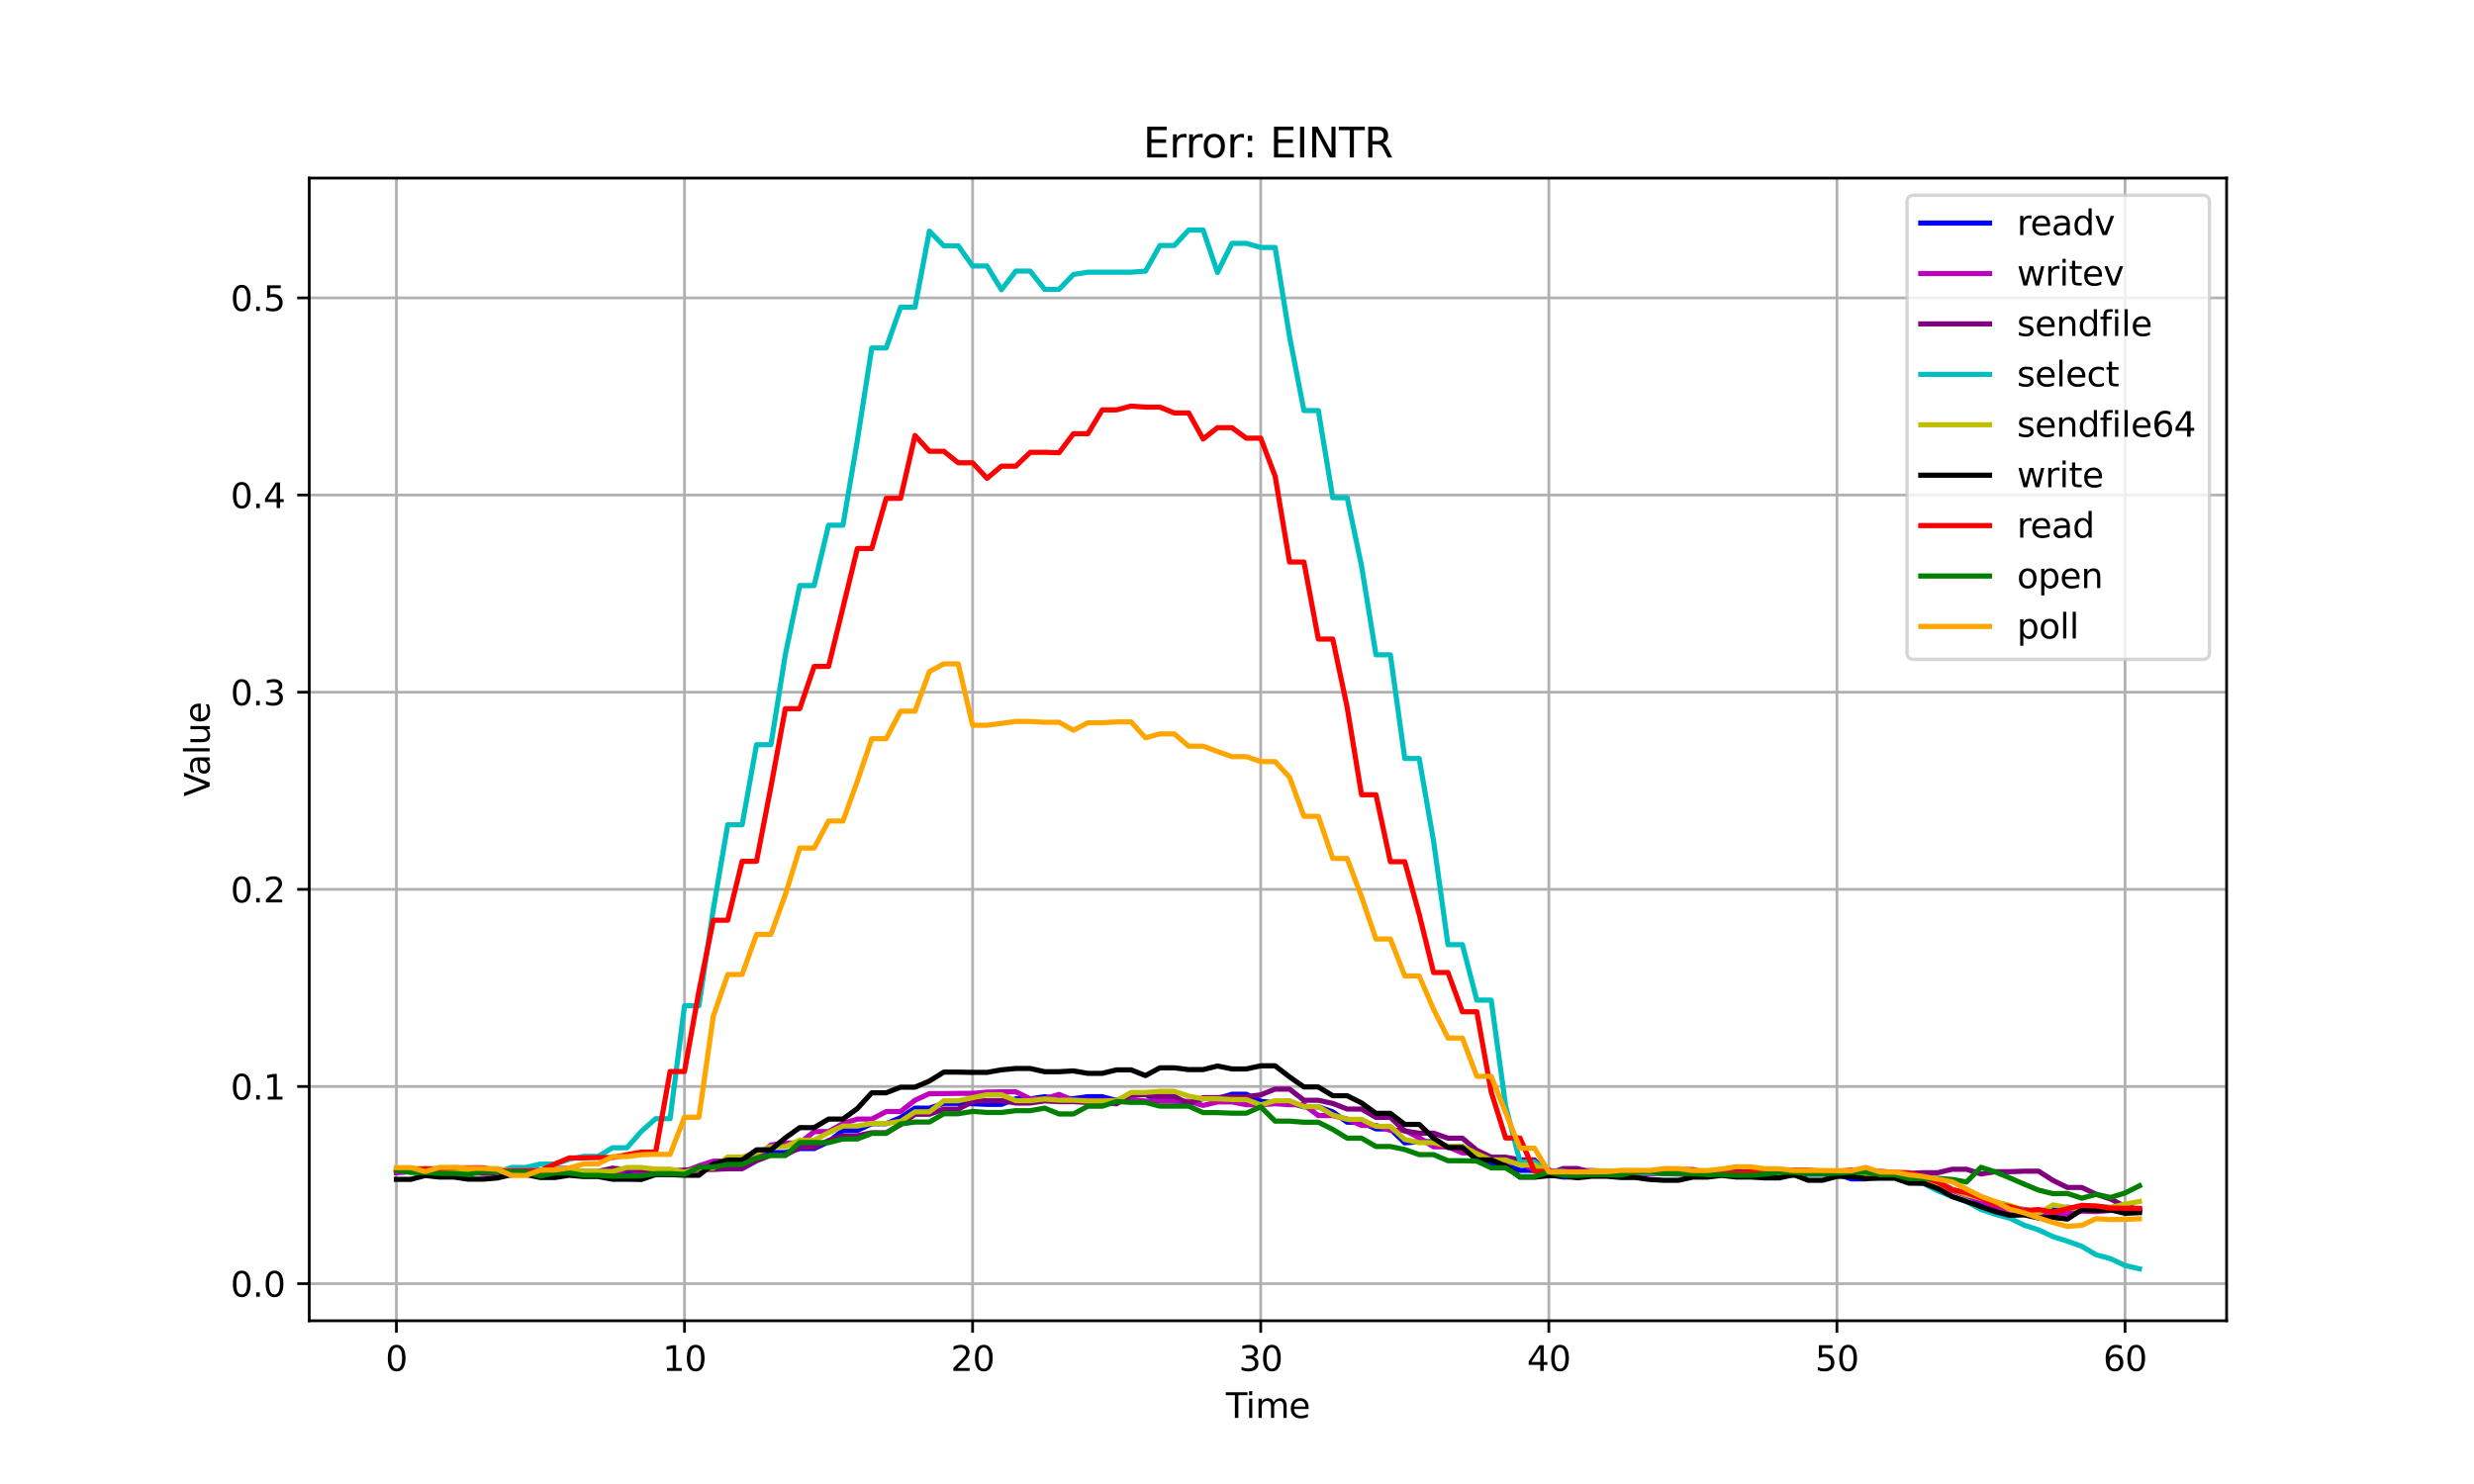 <?xml version="1.0" encoding="utf-8" standalone="no"?>
<!DOCTYPE svg PUBLIC "-//W3C//DTD SVG 1.1//EN"
  "http://www.w3.org/Graphics/SVG/1.1/DTD/svg11.dtd">
<svg xmlns:xlink="http://www.w3.org/1999/xlink" width="720pt" height="432pt" viewBox="0 0 720 432" xmlns="http://www.w3.org/2000/svg" version="1.1">
 <defs>
  <style type="text/css">*{stroke-linejoin: round; stroke-linecap: butt}</style>
 </defs>
 <g id="figure_1">
  <g id="patch_1">
   <path d="M 0 432 
L 720 432 
L 720 0 
L 0 0 
z
" style="fill: #ffffff"/>
  </g>
  <g id="axes_1">
   <g id="patch_2">
    <path d="M 90 384.48 
L 648 384.48 
L 648 51.84 
L 90 51.84 
z
" style="fill: #ffffff"/>
   </g>
   <g id="matplotlib.axis_1">
    <g id="xtick_1">
     <g id="line2d_1">
      <path d="M 115.364 384.48 
L 115.364 51.84 
" clip-path="url(#p9565cc399c)" style="fill: none; stroke: #b0b0b0; stroke-width: 0.8; stroke-linecap: square"/>
     </g>
     <g id="line2d_2">
      <defs>
       <path id="md163948b0e" d="M 0 0 
L 0 3.5 
" style="stroke: #000000; stroke-width: 0.8"/>
      </defs>
      <g>
       <use xlink:href="#md163948b0e" x="115.364" y="384.48" style="stroke: #000000; stroke-width: 0.8"/>
      </g>
     </g>
     <g id="text_1">
      <!-- 0 -->
      <g transform="translate(112.182 399.078) scale(0.1 -0.1)">
       <defs>
        <path id="DejaVuSans-30" d="M 2034 4250 
Q 1547 4250 1301 3770 
Q 1056 3291 1056 2328 
Q 1056 1369 1301 889 
Q 1547 409 2034 409 
Q 2525 409 2770 889 
Q 3016 1369 3016 2328 
Q 3016 3291 2770 3770 
Q 2525 4250 2034 4250 
z
M 2034 4750 
Q 2819 4750 3233 4129 
Q 3647 3509 3647 2328 
Q 3647 1150 3233 529 
Q 2819 -91 2034 -91 
Q 1250 -91 836 529 
Q 422 1150 422 2328 
Q 422 3509 836 4129 
Q 1250 4750 2034 4750 
z
" transform="scale(0.016)"/>
       </defs>
       <use xlink:href="#DejaVuSans-30"/>
      </g>
     </g>
    </g>
    <g id="xtick_2">
     <g id="line2d_3">
      <path d="M 199.21 384.48 
L 199.21 51.84 
" clip-path="url(#p9565cc399c)" style="fill: none; stroke: #b0b0b0; stroke-width: 0.8; stroke-linecap: square"/>
     </g>
     <g id="line2d_4">
      <g>
       <use xlink:href="#md163948b0e" x="199.21" y="384.48" style="stroke: #000000; stroke-width: 0.8"/>
      </g>
     </g>
     <g id="text_2">
      <!-- 10 -->
      <g transform="translate(192.848 399.078) scale(0.1 -0.1)">
       <defs>
        <path id="DejaVuSans-31" d="M 794 531 
L 1825 531 
L 1825 4091 
L 703 3866 
L 703 4441 
L 1819 4666 
L 2450 4666 
L 2450 531 
L 3481 531 
L 3481 0 
L 794 0 
L 794 531 
z
" transform="scale(0.016)"/>
       </defs>
       <use xlink:href="#DejaVuSans-31"/>
       <use xlink:href="#DejaVuSans-30" x="63.623"/>
      </g>
     </g>
    </g>
    <g id="xtick_3">
     <g id="line2d_5">
      <path d="M 283.057 384.48 
L 283.057 51.84 
" clip-path="url(#p9565cc399c)" style="fill: none; stroke: #b0b0b0; stroke-width: 0.8; stroke-linecap: square"/>
     </g>
     <g id="line2d_6">
      <g>
       <use xlink:href="#md163948b0e" x="283.057" y="384.48" style="stroke: #000000; stroke-width: 0.8"/>
      </g>
     </g>
     <g id="text_3">
      <!-- 20 -->
      <g transform="translate(276.695 399.078) scale(0.1 -0.1)">
       <defs>
        <path id="DejaVuSans-32" d="M 1228 531 
L 3431 531 
L 3431 0 
L 469 0 
L 469 531 
Q 828 903 1448 1529 
Q 2069 2156 2228 2338 
Q 2531 2678 2651 2914 
Q 2772 3150 2772 3378 
Q 2772 3750 2511 3984 
Q 2250 4219 1831 4219 
Q 1534 4219 1204 4116 
Q 875 4013 500 3803 
L 500 4441 
Q 881 4594 1212 4672 
Q 1544 4750 1819 4750 
Q 2544 4750 2975 4387 
Q 3406 4025 3406 3419 
Q 3406 3131 3298 2873 
Q 3191 2616 2906 2266 
Q 2828 2175 2409 1742 
Q 1991 1309 1228 531 
z
" transform="scale(0.016)"/>
       </defs>
       <use xlink:href="#DejaVuSans-32"/>
       <use xlink:href="#DejaVuSans-30" x="63.623"/>
      </g>
     </g>
    </g>
    <g id="xtick_4">
     <g id="line2d_7">
      <path d="M 366.904 384.48 
L 366.904 51.84 
" clip-path="url(#p9565cc399c)" style="fill: none; stroke: #b0b0b0; stroke-width: 0.8; stroke-linecap: square"/>
     </g>
     <g id="line2d_8">
      <g>
       <use xlink:href="#md163948b0e" x="366.904" y="384.48" style="stroke: #000000; stroke-width: 0.8"/>
      </g>
     </g>
     <g id="text_4">
      <!-- 30 -->
      <g transform="translate(360.541 399.078) scale(0.1 -0.1)">
       <defs>
        <path id="DejaVuSans-33" d="M 2597 2516 
Q 3050 2419 3304 2112 
Q 3559 1806 3559 1356 
Q 3559 666 3084 287 
Q 2609 -91 1734 -91 
Q 1441 -91 1130 -33 
Q 819 25 488 141 
L 488 750 
Q 750 597 1062 519 
Q 1375 441 1716 441 
Q 2309 441 2620 675 
Q 2931 909 2931 1356 
Q 2931 1769 2642 2001 
Q 2353 2234 1838 2234 
L 1294 2234 
L 1294 2753 
L 1863 2753 
Q 2328 2753 2575 2939 
Q 2822 3125 2822 3475 
Q 2822 3834 2567 4026 
Q 2313 4219 1838 4219 
Q 1578 4219 1281 4162 
Q 984 4106 628 3988 
L 628 4550 
Q 988 4650 1302 4700 
Q 1616 4750 1894 4750 
Q 2613 4750 3031 4423 
Q 3450 4097 3450 3541 
Q 3450 3153 3228 2886 
Q 3006 2619 2597 2516 
z
" transform="scale(0.016)"/>
       </defs>
       <use xlink:href="#DejaVuSans-33"/>
       <use xlink:href="#DejaVuSans-30" x="63.623"/>
      </g>
     </g>
    </g>
    <g id="xtick_5">
     <g id="line2d_9">
      <path d="M 450.751 384.48 
L 450.751 51.84 
" clip-path="url(#p9565cc399c)" style="fill: none; stroke: #b0b0b0; stroke-width: 0.8; stroke-linecap: square"/>
     </g>
     <g id="line2d_10">
      <g>
       <use xlink:href="#md163948b0e" x="450.751" y="384.48" style="stroke: #000000; stroke-width: 0.8"/>
      </g>
     </g>
     <g id="text_5">
      <!-- 40 -->
      <g transform="translate(444.388 399.078) scale(0.1 -0.1)">
       <defs>
        <path id="DejaVuSans-34" d="M 2419 4116 
L 825 1625 
L 2419 1625 
L 2419 4116 
z
M 2253 4666 
L 3047 4666 
L 3047 1625 
L 3713 1625 
L 3713 1100 
L 3047 1100 
L 3047 0 
L 2419 0 
L 2419 1100 
L 313 1100 
L 313 1709 
L 2253 4666 
z
" transform="scale(0.016)"/>
       </defs>
       <use xlink:href="#DejaVuSans-34"/>
       <use xlink:href="#DejaVuSans-30" x="63.623"/>
      </g>
     </g>
    </g>
    <g id="xtick_6">
     <g id="line2d_11">
      <path d="M 534.597 384.48 
L 534.597 51.84 
" clip-path="url(#p9565cc399c)" style="fill: none; stroke: #b0b0b0; stroke-width: 0.8; stroke-linecap: square"/>
     </g>
     <g id="line2d_12">
      <g>
       <use xlink:href="#md163948b0e" x="534.597" y="384.48" style="stroke: #000000; stroke-width: 0.8"/>
      </g>
     </g>
     <g id="text_6">
      <!-- 50 -->
      <g transform="translate(528.235 399.078) scale(0.1 -0.1)">
       <defs>
        <path id="DejaVuSans-35" d="M 691 4666 
L 3169 4666 
L 3169 4134 
L 1269 4134 
L 1269 2991 
Q 1406 3038 1543 3061 
Q 1681 3084 1819 3084 
Q 2600 3084 3056 2656 
Q 3513 2228 3513 1497 
Q 3513 744 3044 326 
Q 2575 -91 1722 -91 
Q 1428 -91 1123 -41 
Q 819 9 494 109 
L 494 744 
Q 775 591 1075 516 
Q 1375 441 1709 441 
Q 2250 441 2565 725 
Q 2881 1009 2881 1497 
Q 2881 1984 2565 2268 
Q 2250 2553 1709 2553 
Q 1456 2553 1204 2497 
Q 953 2441 691 2322 
L 691 4666 
z
" transform="scale(0.016)"/>
       </defs>
       <use xlink:href="#DejaVuSans-35"/>
       <use xlink:href="#DejaVuSans-30" x="63.623"/>
      </g>
     </g>
    </g>
    <g id="xtick_7">
     <g id="line2d_13">
      <path d="M 618.444 384.48 
L 618.444 51.84 
" clip-path="url(#p9565cc399c)" style="fill: none; stroke: #b0b0b0; stroke-width: 0.8; stroke-linecap: square"/>
     </g>
     <g id="line2d_14">
      <g>
       <use xlink:href="#md163948b0e" x="618.444" y="384.48" style="stroke: #000000; stroke-width: 0.8"/>
      </g>
     </g>
     <g id="text_7">
      <!-- 60 -->
      <g transform="translate(612.082 399.078) scale(0.1 -0.1)">
       <defs>
        <path id="DejaVuSans-36" d="M 2113 2584 
Q 1688 2584 1439 2293 
Q 1191 2003 1191 1497 
Q 1191 994 1439 701 
Q 1688 409 2113 409 
Q 2538 409 2786 701 
Q 3034 994 3034 1497 
Q 3034 2003 2786 2293 
Q 2538 2584 2113 2584 
z
M 3366 4563 
L 3366 3988 
Q 3128 4100 2886 4159 
Q 2644 4219 2406 4219 
Q 1781 4219 1451 3797 
Q 1122 3375 1075 2522 
Q 1259 2794 1537 2939 
Q 1816 3084 2150 3084 
Q 2853 3084 3261 2657 
Q 3669 2231 3669 1497 
Q 3669 778 3244 343 
Q 2819 -91 2113 -91 
Q 1303 -91 875 529 
Q 447 1150 447 2328 
Q 447 3434 972 4092 
Q 1497 4750 2381 4750 
Q 2619 4750 2861 4703 
Q 3103 4656 3366 4563 
z
" transform="scale(0.016)"/>
       </defs>
       <use xlink:href="#DejaVuSans-36"/>
       <use xlink:href="#DejaVuSans-30" x="63.623"/>
      </g>
     </g>
    </g>
    <g id="text_8">
     <!-- Time -->
     <g transform="translate(356.766 412.757) scale(0.1 -0.1)">
      <defs>
       <path id="DejaVuSans-54" d="M -19 4666 
L 3928 4666 
L 3928 4134 
L 2272 4134 
L 2272 0 
L 1638 0 
L 1638 4134 
L -19 4134 
L -19 4666 
z
" transform="scale(0.016)"/>
       <path id="DejaVuSans-69" d="M 603 3500 
L 1178 3500 
L 1178 0 
L 603 0 
L 603 3500 
z
M 603 4863 
L 1178 4863 
L 1178 4134 
L 603 4134 
L 603 4863 
z
" transform="scale(0.016)"/>
       <path id="DejaVuSans-6d" d="M 3328 2828 
Q 3544 3216 3844 3400 
Q 4144 3584 4550 3584 
Q 5097 3584 5394 3201 
Q 5691 2819 5691 2113 
L 5691 0 
L 5113 0 
L 5113 2094 
Q 5113 2597 4934 2840 
Q 4756 3084 4391 3084 
Q 3944 3084 3684 2787 
Q 3425 2491 3425 1978 
L 3425 0 
L 2847 0 
L 2847 2094 
Q 2847 2600 2669 2842 
Q 2491 3084 2119 3084 
Q 1678 3084 1418 2786 
Q 1159 2488 1159 1978 
L 1159 0 
L 581 0 
L 581 3500 
L 1159 3500 
L 1159 2956 
Q 1356 3278 1631 3431 
Q 1906 3584 2284 3584 
Q 2666 3584 2933 3390 
Q 3200 3197 3328 2828 
z
" transform="scale(0.016)"/>
       <path id="DejaVuSans-65" d="M 3597 1894 
L 3597 1613 
L 953 1613 
Q 991 1019 1311 708 
Q 1631 397 2203 397 
Q 2534 397 2845 478 
Q 3156 559 3463 722 
L 3463 178 
Q 3153 47 2828 -22 
Q 2503 -91 2169 -91 
Q 1331 -91 842 396 
Q 353 884 353 1716 
Q 353 2575 817 3079 
Q 1281 3584 2069 3584 
Q 2775 3584 3186 3129 
Q 3597 2675 3597 1894 
z
M 3022 2063 
Q 3016 2534 2758 2815 
Q 2500 3097 2075 3097 
Q 1594 3097 1305 2825 
Q 1016 2553 972 2059 
L 3022 2063 
z
" transform="scale(0.016)"/>
      </defs>
      <use xlink:href="#DejaVuSans-54"/>
      <use xlink:href="#DejaVuSans-69" x="57.959"/>
      <use xlink:href="#DejaVuSans-6d" x="85.742"/>
      <use xlink:href="#DejaVuSans-65" x="183.154"/>
     </g>
    </g>
   </g>
   <g id="matplotlib.axis_2">
    <g id="ytick_1">
     <g id="line2d_15">
      <path d="M 90 373.679 
L 648 373.679 
" clip-path="url(#p9565cc399c)" style="fill: none; stroke: #b0b0b0; stroke-width: 0.8; stroke-linecap: square"/>
     </g>
     <g id="line2d_16">
      <defs>
       <path id="m7eb03c4815" d="M 0 0 
L -3.5 0 
" style="stroke: #000000; stroke-width: 0.8"/>
      </defs>
      <g>
       <use xlink:href="#m7eb03c4815" x="90" y="373.679" style="stroke: #000000; stroke-width: 0.8"/>
      </g>
     </g>
     <g id="text_9">
      <!-- 0.0 -->
      <g transform="translate(67.097 377.478) scale(0.1 -0.1)">
       <defs>
        <path id="DejaVuSans-2e" d="M 684 794 
L 1344 794 
L 1344 0 
L 684 0 
L 684 794 
z
" transform="scale(0.016)"/>
       </defs>
       <use xlink:href="#DejaVuSans-30"/>
       <use xlink:href="#DejaVuSans-2e" x="63.623"/>
       <use xlink:href="#DejaVuSans-30" x="95.41"/>
      </g>
     </g>
    </g>
    <g id="ytick_2">
     <g id="line2d_17">
      <path d="M 90 316.286 
L 648 316.286 
" clip-path="url(#p9565cc399c)" style="fill: none; stroke: #b0b0b0; stroke-width: 0.8; stroke-linecap: square"/>
     </g>
     <g id="line2d_18">
      <g>
       <use xlink:href="#m7eb03c4815" x="90" y="316.286" style="stroke: #000000; stroke-width: 0.8"/>
      </g>
     </g>
     <g id="text_10">
      <!-- 0.1 -->
      <g transform="translate(67.097 320.085) scale(0.1 -0.1)">
       <use xlink:href="#DejaVuSans-30"/>
       <use xlink:href="#DejaVuSans-2e" x="63.623"/>
       <use xlink:href="#DejaVuSans-31" x="95.41"/>
      </g>
     </g>
    </g>
    <g id="ytick_3">
     <g id="line2d_19">
      <path d="M 90 258.893 
L 648 258.893 
" clip-path="url(#p9565cc399c)" style="fill: none; stroke: #b0b0b0; stroke-width: 0.8; stroke-linecap: square"/>
     </g>
     <g id="line2d_20">
      <g>
       <use xlink:href="#m7eb03c4815" x="90" y="258.893" style="stroke: #000000; stroke-width: 0.8"/>
      </g>
     </g>
     <g id="text_11">
      <!-- 0.2 -->
      <g transform="translate(67.097 262.693) scale(0.1 -0.1)">
       <use xlink:href="#DejaVuSans-30"/>
       <use xlink:href="#DejaVuSans-2e" x="63.623"/>
       <use xlink:href="#DejaVuSans-32" x="95.41"/>
      </g>
     </g>
    </g>
    <g id="ytick_4">
     <g id="line2d_21">
      <path d="M 90 201.501 
L 648 201.501 
" clip-path="url(#p9565cc399c)" style="fill: none; stroke: #b0b0b0; stroke-width: 0.8; stroke-linecap: square"/>
     </g>
     <g id="line2d_22">
      <g>
       <use xlink:href="#m7eb03c4815" x="90" y="201.501" style="stroke: #000000; stroke-width: 0.8"/>
      </g>
     </g>
     <g id="text_12">
      <!-- 0.3 -->
      <g transform="translate(67.097 205.3) scale(0.1 -0.1)">
       <use xlink:href="#DejaVuSans-30"/>
       <use xlink:href="#DejaVuSans-2e" x="63.623"/>
       <use xlink:href="#DejaVuSans-33" x="95.41"/>
      </g>
     </g>
    </g>
    <g id="ytick_5">
     <g id="line2d_23">
      <path d="M 90 144.108 
L 648 144.108 
" clip-path="url(#p9565cc399c)" style="fill: none; stroke: #b0b0b0; stroke-width: 0.8; stroke-linecap: square"/>
     </g>
     <g id="line2d_24">
      <g>
       <use xlink:href="#m7eb03c4815" x="90" y="144.108" style="stroke: #000000; stroke-width: 0.8"/>
      </g>
     </g>
     <g id="text_13">
      <!-- 0.4 -->
      <g transform="translate(67.097 147.907) scale(0.1 -0.1)">
       <use xlink:href="#DejaVuSans-30"/>
       <use xlink:href="#DejaVuSans-2e" x="63.623"/>
       <use xlink:href="#DejaVuSans-34" x="95.41"/>
      </g>
     </g>
    </g>
    <g id="ytick_6">
     <g id="line2d_25">
      <path d="M 90 86.715 
L 648 86.715 
" clip-path="url(#p9565cc399c)" style="fill: none; stroke: #b0b0b0; stroke-width: 0.8; stroke-linecap: square"/>
     </g>
     <g id="line2d_26">
      <g>
       <use xlink:href="#m7eb03c4815" x="90" y="86.715" style="stroke: #000000; stroke-width: 0.8"/>
      </g>
     </g>
     <g id="text_14">
      <!-- 0.5 -->
      <g transform="translate(67.097 90.515) scale(0.1 -0.1)">
       <use xlink:href="#DejaVuSans-30"/>
       <use xlink:href="#DejaVuSans-2e" x="63.623"/>
       <use xlink:href="#DejaVuSans-35" x="95.41"/>
      </g>
     </g>
    </g>
    <g id="text_15">
     <!-- Value -->
     <g transform="translate(61.017 231.891) rotate(-90) scale(0.1 -0.1)">
      <defs>
       <path id="DejaVuSans-56" d="M 1831 0 
L 50 4666 
L 709 4666 
L 2188 738 
L 3669 4666 
L 4325 4666 
L 2547 0 
L 1831 0 
z
" transform="scale(0.016)"/>
       <path id="DejaVuSans-61" d="M 2194 1759 
Q 1497 1759 1228 1600 
Q 959 1441 959 1056 
Q 959 750 1161 570 
Q 1363 391 1709 391 
Q 2188 391 2477 730 
Q 2766 1069 2766 1631 
L 2766 1759 
L 2194 1759 
z
M 3341 1997 
L 3341 0 
L 2766 0 
L 2766 531 
Q 2569 213 2275 61 
Q 1981 -91 1556 -91 
Q 1019 -91 701 211 
Q 384 513 384 1019 
Q 384 1609 779 1909 
Q 1175 2209 1959 2209 
L 2766 2209 
L 2766 2266 
Q 2766 2663 2505 2880 
Q 2244 3097 1772 3097 
Q 1472 3097 1187 3025 
Q 903 2953 641 2809 
L 641 3341 
Q 956 3463 1253 3523 
Q 1550 3584 1831 3584 
Q 2591 3584 2966 3190 
Q 3341 2797 3341 1997 
z
" transform="scale(0.016)"/>
       <path id="DejaVuSans-6c" d="M 603 4863 
L 1178 4863 
L 1178 0 
L 603 0 
L 603 4863 
z
" transform="scale(0.016)"/>
       <path id="DejaVuSans-75" d="M 544 1381 
L 544 3500 
L 1119 3500 
L 1119 1403 
Q 1119 906 1312 657 
Q 1506 409 1894 409 
Q 2359 409 2629 706 
Q 2900 1003 2900 1516 
L 2900 3500 
L 3475 3500 
L 3475 0 
L 2900 0 
L 2900 538 
Q 2691 219 2414 64 
Q 2138 -91 1772 -91 
Q 1169 -91 856 284 
Q 544 659 544 1381 
z
M 1991 3584 
L 1991 3584 
z
" transform="scale(0.016)"/>
      </defs>
      <use xlink:href="#DejaVuSans-56"/>
      <use xlink:href="#DejaVuSans-61" x="60.658"/>
      <use xlink:href="#DejaVuSans-6c" x="121.938"/>
      <use xlink:href="#DejaVuSans-75" x="149.721"/>
      <use xlink:href="#DejaVuSans-65" x="213.1"/>
     </g>
    </g>
   </g>
   <g id="line2d_27">
    <path d="M 115.364 341.31 
L 119.556 341.046 
L 123.748 341.046 
L 127.941 340.704 
L 132.133 340.704 
L 136.325 340.974 
L 140.518 340.976 
L 144.71 340.976 
L 148.902 341.109 
L 153.095 341.109 
L 157.287 340.607 
L 161.479 340.177 
L 165.672 340.177 
L 169.864 341.488 
L 174.056 341.488 
L 178.249 341.186 
L 182.441 341.288 
L 186.633 341.288 
L 190.826 341.545 
L 195.018 341.545 
L 199.21 341.031 
L 203.403 340.149 
L 207.595 340.149 
L 211.787 336.999 
L 215.98 336.999 
L 220.172 336.537 
L 224.364 335.525 
L 228.557 335.525 
L 232.749 334.356 
L 236.941 334.356 
L 241.134 332.379 
L 245.326 329.052 
L 249.518 329.052 
L 253.711 327.105 
L 257.903 327.105 
L 262.095 325.351 
L 266.288 322.582 
L 270.48 322.582 
L 274.672 321.204 
L 278.865 321.204 
L 283.057 321.303 
L 287.249 321.486 
L 291.442 321.486 
L 295.634 319.882 
L 299.826 319.882 
L 304.019 319.265 
L 308.211 319.816 
L 312.403 319.816 
L 316.596 319.259 
L 320.788 319.259 
L 324.98 320.38 
L 329.173 318.635 
L 333.365 318.635 
L 337.557 320.396 
L 341.75 320.396 
L 345.942 320.957 
L 350.134 319.801 
L 354.327 319.801 
L 358.519 318.556 
L 362.711 318.556 
L 366.904 320.596 
L 371.096 321.035 
L 375.289 321.035 
L 379.481 322.202 
L 383.673 322.202 
L 387.866 323.665 
L 392.058 326.679 
L 396.25 326.679 
L 400.443 328.624 
L 404.635 328.624 
L 408.827 332.699 
L 413.02 332.349 
L 417.212 332.349 
L 421.404 333.779 
L 425.597 333.779 
L 429.789 336.9 
L 433.981 339.151 
L 438.174 339.151 
L 442.366 340.698 
L 446.558 340.698 
L 450.751 342 
L 454.943 342.644 
L 459.135 342.644 
L 463.328 342.002 
L 467.52 342.002 
L 471.712 341.856 
L 475.905 341.085 
L 480.097 341.085 
L 484.289 341.54 
L 488.482 341.54 
L 492.674 342.18 
L 496.866 341.542 
L 501.059 341.542 
L 505.251 341.741 
L 509.443 341.741 
L 513.636 342.241 
L 517.828 342.178 
L 522.02 342.178 
L 526.213 341.773 
L 530.405 341.773 
L 534.597 341.788 
L 538.79 343.175 
L 542.982 343.175 
L 547.174 341.773 
L 551.367 341.773 
L 555.559 343.666 
L 559.751 344.13 
L 563.944 344.13 
L 568.136 346.188 
L 572.328 347.655 
L 576.521 350.122 
L 580.713 350.42 
L 584.905 351.52 
L 589.098 352.08 
L 593.29 353.004 
L 597.482 351.882 
L 601.675 351.432 
L 605.867 351.78 
L 610.059 351.334 
L 614.252 351.504 
L 618.444 350.868 
L 622.636 352.262 
" clip-path="url(#p9565cc399c)" style="fill: none; stroke: #0000ff; stroke-width: 1.5; stroke-linecap: square"/>
   </g>
   <g id="line2d_28">
    <path d="M 115.364 341.227 
L 119.556 341.108 
L 123.748 340.628 
L 127.941 340.628 
L 132.133 340.661 
L 136.325 340.661 
L 140.518 340.126 
L 144.71 342.06 
L 148.902 342.06 
L 153.095 340.803 
L 157.287 340.803 
L 161.479 340.185 
L 165.672 341.929 
L 169.864 341.929 
L 174.056 341.427 
L 178.249 341.427 
L 182.441 340.519 
L 186.633 341.013 
L 190.826 341.013 
L 195.018 341.029 
L 199.21 341.029 
L 203.403 339.367 
L 207.595 338.018 
L 211.787 338.018 
L 215.98 337.055 
L 220.172 337.055 
L 224.364 333.301 
L 228.557 332.747 
L 232.749 332.747 
L 236.941 329.417 
L 241.134 329.417 
L 245.326 327.061 
L 249.518 325.772 
L 253.711 325.772 
L 257.903 323.579 
L 262.095 323.579 
L 266.288 320.283 
L 270.48 318.355 
L 274.672 318.355 
L 278.865 318.289 
L 283.057 318.289 
L 287.249 317.917 
L 291.442 317.844 
L 295.634 317.844 
L 299.826 319.887 
L 304.019 319.887 
L 308.211 318.586 
L 312.403 320.339 
L 316.596 320.339 
L 320.788 320.359 
L 324.98 320.359 
L 329.173 319.963 
L 333.365 320.522 
L 337.557 320.522 
L 341.75 320.578 
L 345.942 320.578 
L 350.134 321.804 
L 354.327 320.767 
L 358.519 320.767 
L 362.711 321.598 
L 366.904 321.598 
L 371.096 321.305 
L 375.289 321.587 
L 379.481 321.587 
L 383.673 324.75 
L 387.866 324.75 
L 392.058 325.754 
L 396.25 327.621 
L 400.443 327.621 
L 404.635 329.057 
L 408.827 329.057 
L 413.02 331.193 
L 417.212 333.851 
L 421.404 333.851 
L 425.597 335.609 
L 429.789 335.609 
L 433.981 337.647 
L 438.174 338.43 
L 442.366 338.43 
L 446.558 340.591 
L 450.751 340.591 
L 454.943 341.66 
L 459.135 340.744 
L 463.328 340.744 
L 467.52 340.985 
L 471.712 340.985 
L 475.905 341.901 
L 480.097 341.637 
L 484.289 341.637 
L 488.482 341.777 
L 492.674 341.777 
L 496.866 342.004 
L 501.059 341.124 
L 505.251 341.124 
L 509.443 341.297 
L 513.636 341.297 
L 517.828 341.417 
L 522.02 340.7 
L 526.213 340.7 
L 530.405 341.092 
L 534.597 341.092 
L 538.79 340.815 
L 542.982 341.749 
L 547.174 341.749 
L 551.367 342.056 
L 555.559 342.468 
L 559.751 343.479 
L 563.944 344.424 
L 568.136 346.58 
L 572.328 348.029 
L 576.521 349.536 
L 580.713 351.444 
L 584.905 352.544 
L 589.098 353.567 
L 593.29 353.378 
L 597.482 353.954 
L 601.675 353.309 
L 605.867 352.558 
L 610.059 352.702 
L 614.252 352.376 
L 618.444 352.177 
L 622.636 352.018 
" clip-path="url(#p9565cc399c)" style="fill: none; stroke: #bf00bf; stroke-width: 1.5; stroke-linecap: square"/>
   </g>
   <g id="line2d_29">
    <path d="M 115.364 340.842 
L 119.556 340.767 
L 123.748 340.767 
L 127.941 341.72 
L 132.133 341.72 
L 136.325 341.268 
L 140.518 341.581 
L 144.71 341.581 
L 148.902 341.087 
L 153.095 341.087 
L 157.287 341.29 
L 161.479 340.468 
L 165.672 340.468 
L 169.864 341.008 
L 174.056 341.008 
L 178.249 340.073 
L 182.441 340.485 
L 186.633 340.485 
L 190.826 340.876 
L 195.018 340.876 
L 199.21 340.606 
L 203.403 340.432 
L 207.595 340.432 
L 211.787 340.222 
L 215.98 340.222 
L 220.172 337.912 
L 224.364 336.273 
L 228.557 336.273 
L 232.749 333.993 
L 236.941 333.993 
L 241.134 332.004 
L 245.326 330.618 
L 249.518 330.618 
L 253.711 329.737 
L 257.903 329.737 
L 262.095 327.404 
L 266.288 324.368 
L 270.48 324.368 
L 274.672 322.861 
L 278.865 322.861 
L 283.057 320.705 
L 287.249 320.382 
L 291.442 320.382 
L 295.634 321.096 
L 299.826 321.096 
L 304.019 320.471 
L 308.211 320.699 
L 312.403 320.699 
L 316.596 320.943 
L 320.788 320.943 
L 324.98 321.328 
L 329.173 318.63 
L 333.365 318.63 
L 337.557 319.126 
L 341.75 319.126 
L 345.942 321.37 
L 350.134 319.529 
L 354.327 319.529 
L 358.519 319.257 
L 362.711 319.257 
L 366.904 318.715 
L 371.096 317.042 
L 375.289 317.042 
L 379.481 320.296 
L 383.673 320.296 
L 387.866 321.215 
L 392.058 322.846 
L 396.25 322.846 
L 400.443 325.29 
L 404.635 325.29 
L 408.827 329.26 
L 413.02 329.868 
L 417.212 329.868 
L 421.404 331.342 
L 425.597 331.342 
L 429.789 334.845 
L 433.981 336.858 
L 438.174 336.858 
L 442.366 337.661 
L 446.558 337.661 
L 450.751 341.681 
L 454.943 340.168 
L 459.135 340.168 
L 463.328 341.369 
L 467.52 341.369 
L 471.712 341.331 
L 475.905 340.95 
L 480.097 340.95 
L 484.289 340.624 
L 488.482 340.624 
L 492.674 341.916 
L 496.866 341.036 
L 501.059 341.036 
L 505.251 340.697 
L 509.443 340.697 
L 513.636 341.051 
L 517.828 341.282 
L 522.02 341.282 
L 526.213 341.037 
L 530.405 341.037 
L 534.597 342.227 
L 538.79 341.276 
L 542.982 341.276 
L 547.174 341.38 
L 551.367 341.38 
L 555.559 341.59 
L 559.751 341.386 
L 563.944 341.386 
L 568.136 340.377 
L 572.328 340.377 
L 576.521 341.746 
L 580.713 341.087 
L 584.905 341.087 
L 589.098 340.936 
L 593.29 340.936 
L 597.482 343.619 
L 601.675 345.683 
L 605.867 345.683 
L 610.059 347.669 
L 614.252 349.058 
L 618.444 351.206 
L 622.636 352.765 
" clip-path="url(#p9565cc399c)" style="fill: none; stroke: #800080; stroke-width: 1.5; stroke-linecap: square"/>
   </g>
   <g id="line2d_30">
    <path d="M 115.364 340.329 
L 119.556 340.329 
L 123.748 340.609 
L 127.941 341.427 
L 132.133 341.427 
L 136.325 340.332 
L 140.518 340.332 
L 144.71 341.26 
L 148.902 339.838 
L 153.095 339.838 
L 157.287 338.857 
L 161.479 338.857 
L 165.672 337.447 
L 169.864 336.636 
L 174.056 336.636 
L 178.249 334.124 
L 182.441 334.124 
L 186.633 329.365 
L 190.826 325.648 
L 195.018 325.648 
L 199.21 292.781 
L 203.403 292.781 
L 207.595 264.686 
L 211.787 240.094 
L 215.98 240.094 
L 220.172 216.781 
L 224.364 216.781 
L 228.557 190.541 
L 232.749 170.467 
L 236.941 170.467 
L 241.134 152.883 
L 245.326 152.883 
L 249.518 128.183 
L 253.711 101.302 
L 257.903 101.302 
L 262.095 89.439 
L 266.288 89.439 
L 270.48 67.292 
L 274.672 71.552 
L 278.865 71.552 
L 283.057 77.44 
L 287.249 77.44 
L 291.442 84.349 
L 295.634 78.917 
L 299.826 78.917 
L 304.019 84.227 
L 308.211 84.227 
L 312.403 79.89 
L 316.596 79.245 
L 320.788 79.245 
L 324.98 79.24 
L 329.173 79.24 
L 333.365 78.94 
L 337.557 71.47 
L 341.75 71.47 
L 345.942 66.96 
L 350.134 66.96 
L 354.327 79.342 
L 358.519 70.849 
L 362.711 70.849 
L 366.904 72.041 
L 371.096 72.041 
L 375.289 97.929 
L 379.481 119.512 
L 383.673 119.512 
L 387.866 144.877 
L 392.058 144.877 
L 396.25 164.775 
L 400.443 190.615 
L 404.635 190.615 
L 408.827 220.803 
L 413.02 220.803 
L 417.212 244.886 
L 421.404 275.004 
L 425.597 275.004 
L 429.789 291.14 
L 433.981 291.14 
L 438.174 321.909 
L 442.366 338.249 
L 446.558 338.249 
L 450.751 340.992 
L 454.943 340.992 
L 459.135 341.616 
L 463.328 342.069 
L 467.52 342.069 
L 471.712 341.665 
L 475.905 341.665 
L 480.097 341.334 
L 484.289 341.595 
L 488.482 341.595 
L 492.674 341.506 
L 496.866 341.506 
L 501.059 341.112 
L 505.251 341.753 
L 509.443 341.753 
L 513.636 341.32 
L 517.828 341.32 
L 522.02 342.128 
L 526.213 341.721 
L 530.405 341.721 
L 534.597 340.998 
L 538.79 340.998 
L 542.982 341.453 
L 547.174 342.755 
L 551.367 342.755 
L 555.559 344.259 
L 559.751 344.503 
L 563.944 346.653 
L 568.136 348.344 
L 572.328 349.803 
L 576.521 352.07 
L 580.713 353.476 
L 584.905 354.644 
L 589.098 356.658 
L 593.29 358.031 
L 597.482 360 
L 601.675 361.312 
L 605.867 362.812 
L 610.059 365.288 
L 614.252 366.411 
L 618.444 368.393 
L 622.636 369.36 
" clip-path="url(#p9565cc399c)" style="fill: none; stroke: #00bfbf; stroke-width: 1.5; stroke-linecap: square"/>
   </g>
   <g id="line2d_31">
    <path d="M 115.364 340.692 
L 119.556 340.164 
L 123.748 340.164 
L 127.941 340.484 
L 132.133 340.484 
L 136.325 341.506 
L 140.518 340.189 
L 144.71 340.189 
L 148.902 340.98 
L 153.095 340.98 
L 157.287 340.837 
L 161.479 340.31 
L 165.672 340.31 
L 169.864 340.981 
L 174.056 340.981 
L 178.249 341.014 
L 182.441 339.853 
L 186.633 339.853 
L 190.826 340.342 
L 195.018 340.342 
L 199.21 341.22 
L 203.403 340.04 
L 207.595 340.04 
L 211.787 336.829 
L 215.98 336.829 
L 220.172 335.62 
L 224.364 333.812 
L 228.557 333.812 
L 232.749 331.904 
L 236.941 331.904 
L 241.134 329.728 
L 245.326 327.797 
L 249.518 327.797 
L 253.711 327.021 
L 257.903 327.021 
L 262.095 326.447 
L 266.288 323.664 
L 270.48 323.664 
L 274.672 320.445 
L 278.865 320.445 
L 283.057 319.541 
L 287.249 318.674 
L 291.442 318.674 
L 295.634 320.411 
L 299.826 320.411 
L 304.019 319.932 
L 308.211 320.267 
L 312.403 320.267 
L 316.596 320.523 
L 320.788 320.523 
L 324.98 320.415 
L 329.173 318.023 
L 333.365 318.023 
L 337.557 317.693 
L 341.75 317.693 
L 345.942 319.081 
L 350.134 319.859 
L 354.327 319.859 
L 358.519 320.093 
L 362.711 320.093 
L 366.904 321.642 
L 371.096 320.416 
L 375.289 320.416 
L 379.481 322.145 
L 383.673 322.145 
L 387.866 324.568 
L 392.058 325.851 
L 396.25 325.851 
L 400.443 327.888 
L 404.635 327.888 
L 408.827 331.718 
L 413.02 332.626 
L 417.212 332.626 
L 421.404 333.669 
L 425.597 333.669 
L 429.789 335.84 
L 433.981 337.672 
L 438.174 337.672 
L 442.366 339.123 
L 446.558 339.123 
L 450.751 341.339 
L 454.943 341.622 
L 459.135 341.622 
L 463.328 340.835 
L 467.52 340.835 
L 471.712 341.278 
L 475.905 341.1 
L 480.097 341.1 
L 484.289 340.647 
L 488.482 340.647 
L 492.674 341.061 
L 496.866 342.146 
L 501.059 342.146 
L 505.251 341.647 
L 509.443 341.647 
L 513.636 340.969 
L 517.828 342.166 
L 522.02 342.166 
L 526.213 341.26 
L 530.405 341.26 
L 534.597 341.137 
L 538.79 341.756 
L 542.982 341.756 
L 547.174 342.038 
L 551.367 342.038 
L 555.559 342.943 
L 559.751 343.803 
L 563.944 344.357 
L 568.136 346.279 
L 572.328 347.76 
L 576.521 348.857 
L 580.713 349.832 
L 584.905 350.916 
L 589.098 352.26 
L 593.29 353.207 
L 597.482 350.755 
L 601.675 351.526 
L 605.867 351.866 
L 610.059 351.302 
L 614.252 351.464 
L 618.444 350.542 
L 622.636 349.755 
" clip-path="url(#p9565cc399c)" style="fill: none; stroke: #bfbf00; stroke-width: 1.5; stroke-linecap: square"/>
   </g>
   <g id="line2d_32">
    <path d="M 115.364 343.311 
L 119.556 343.311 
L 123.748 342.197 
L 127.941 342.65 
L 132.133 342.65 
L 136.325 343.264 
L 140.518 343.264 
L 144.71 342.918 
L 148.902 341.935 
L 153.095 341.935 
L 157.287 342.784 
L 161.479 342.784 
L 165.672 342.122 
L 169.864 342.495 
L 174.056 342.495 
L 178.249 343.266 
L 182.441 343.266 
L 186.633 343.354 
L 190.826 341.922 
L 195.018 341.922 
L 199.21 342.126 
L 203.403 342.126 
L 207.595 338.831 
L 211.787 337.695 
L 215.98 337.695 
L 220.172 334.725 
L 224.364 334.725 
L 228.557 331.235 
L 232.749 328.258 
L 236.941 328.258 
L 241.134 325.764 
L 245.326 325.764 
L 249.518 322.704 
L 253.711 318.114 
L 257.903 318.114 
L 262.095 316.485 
L 266.288 316.485 
L 270.48 314.691 
L 274.672 312.101 
L 278.865 312.101 
L 283.057 312.177 
L 287.249 312.177 
L 291.442 311.43 
L 295.634 311.044 
L 299.826 311.044 
L 304.019 311.978 
L 308.211 311.978 
L 312.403 311.745 
L 316.596 312.457 
L 320.788 312.457 
L 324.98 311.437 
L 329.173 311.437 
L 333.365 313.111 
L 337.557 310.844 
L 341.75 310.844 
L 345.942 311.364 
L 350.134 311.364 
L 354.327 310.313 
L 358.519 311.171 
L 362.711 311.171 
L 366.904 310.263 
L 371.096 310.263 
L 375.289 313.484 
L 379.481 316.421 
L 383.673 316.421 
L 387.866 318.967 
L 392.058 318.967 
L 396.25 321.082 
L 400.443 324.098 
L 404.635 324.098 
L 408.827 327.314 
L 413.02 327.314 
L 417.212 331.301 
L 421.404 334.051 
L 425.597 334.051 
L 429.789 337.649 
L 433.981 337.649 
L 438.174 339.443 
L 442.366 342.688 
L 446.558 342.688 
L 450.751 342.242 
L 454.943 342.242 
L 459.135 342.855 
L 463.328 342.405 
L 467.52 342.405 
L 471.712 342.774 
L 475.905 342.774 
L 480.097 343.349 
L 484.289 343.582 
L 488.482 343.582 
L 492.674 342.664 
L 496.866 342.664 
L 501.059 342.158 
L 505.251 342.634 
L 509.443 342.634 
L 513.636 342.89 
L 517.828 342.89 
L 522.02 341.964 
L 526.213 343.576 
L 530.405 343.576 
L 534.597 342.459 
L 538.79 342.459 
L 542.982 343.085 
L 547.174 342.967 
L 551.367 342.967 
L 555.559 344.426 
L 559.751 344.426 
L 563.944 345.997 
L 568.136 348.308 
L 572.328 349.742 
L 576.521 351.265 
L 580.713 352.694 
L 584.905 353.79 
L 589.098 353.656 
L 593.29 354.571 
L 597.482 354.404 
L 601.675 354.885 
L 605.867 352.134 
L 610.059 352.298 
L 614.252 352.223 
L 618.444 353.202 
L 622.636 353.006 
" clip-path="url(#p9565cc399c)" style="fill: none; stroke: #000000; stroke-width: 1.5; stroke-linecap: square"/>
   </g>
   <g id="line2d_33">
    <path d="M 115.364 340.737 
L 119.556 340.607 
L 123.748 340.239 
L 127.941 340.239 
L 132.133 339.956 
L 136.325 339.956 
L 140.518 339.93 
L 144.71 340.853 
L 148.902 340.853 
L 153.095 340.818 
L 157.287 340.818 
L 161.479 338.852 
L 165.672 337.068 
L 169.864 337.068 
L 174.056 336.964 
L 178.249 336.964 
L 182.441 336.138 
L 186.633 335.371 
L 190.826 335.371 
L 195.018 311.915 
L 199.21 311.915 
L 203.403 288.534 
L 207.595 267.876 
L 211.787 267.876 
L 215.98 250.73 
L 220.172 250.73 
L 224.364 229.007 
L 228.557 206.306 
L 232.749 206.306 
L 236.941 194.003 
L 241.134 194.003 
L 245.326 176.872 
L 249.518 159.667 
L 253.711 159.667 
L 257.903 145.064 
L 262.095 145.064 
L 266.288 126.781 
L 270.48 131.358 
L 274.672 131.358 
L 278.865 134.717 
L 283.057 134.717 
L 287.249 139.245 
L 291.442 135.704 
L 295.634 135.704 
L 299.826 131.669 
L 304.019 131.669 
L 308.211 131.799 
L 312.403 126.256 
L 316.596 126.256 
L 320.788 119.318 
L 324.98 119.318 
L 329.173 118.215 
L 333.365 118.514 
L 337.557 118.514 
L 341.75 120.209 
L 345.942 120.209 
L 350.134 127.798 
L 354.327 124.494 
L 358.519 124.494 
L 362.711 127.556 
L 366.904 127.556 
L 371.096 138.616 
L 375.289 163.61 
L 379.481 163.61 
L 383.673 186.039 
L 387.866 186.039 
L 392.058 205.871 
L 396.25 231.367 
L 400.443 231.367 
L 404.635 250.843 
L 408.827 250.843 
L 413.02 266.142 
L 417.212 283.104 
L 421.404 283.104 
L 425.597 294.531 
L 429.789 294.531 
L 433.981 317.873 
L 438.174 331.272 
L 442.366 331.272 
L 446.558 340.974 
L 450.751 340.974 
L 454.943 341.323 
L 459.135 341.708 
L 463.328 341.708 
L 467.52 341.507 
L 471.712 341.507 
L 475.905 341.231 
L 480.097 340.991 
L 484.289 340.991 
L 488.482 340.446 
L 492.674 340.446 
L 496.866 341.508 
L 501.059 341.532 
L 505.251 341.532 
L 509.443 341.247 
L 513.636 341.247 
L 517.828 340.768 
L 522.02 340.665 
L 526.213 340.665 
L 530.405 340.999 
L 534.597 340.999 
L 538.79 340.621 
L 542.982 340.984 
L 547.174 340.984 
L 551.367 341.271 
L 555.559 341.409 
L 559.751 342.696 
L 563.944 344.102 
L 568.136 346.404 
L 572.328 347.179 
L 576.521 348.741 
L 580.713 350.575 
L 584.905 351.256 
L 589.098 352.407 
L 593.29 352.096 
L 597.482 352.88 
L 601.675 351.859 
L 605.867 350.887 
L 610.059 351.045 
L 614.252 351.69 
L 618.444 351.703 
L 622.636 351.755 
" clip-path="url(#p9565cc399c)" style="fill: none; stroke: #ff0000; stroke-width: 1.5; stroke-linecap: square"/>
   </g>
   <g id="line2d_34">
    <path d="M 115.364 340.6 
L 119.556 341.315 
L 123.748 341.315 
L 127.941 341.599 
L 132.133 341.599 
L 136.325 341.908 
L 140.518 341.1 
L 144.71 341.1 
L 148.902 341.206 
L 153.095 341.206 
L 157.287 342.341 
L 161.479 341.47 
L 165.672 341.47 
L 169.864 342.149 
L 174.056 342.149 
L 178.249 342.401 
L 182.441 342.325 
L 186.633 342.325 
L 190.826 341.643 
L 195.018 341.643 
L 199.21 341.872 
L 203.403 339.741 
L 207.595 339.741 
L 211.787 338.985 
L 215.98 338.985 
L 220.172 337.112 
L 224.364 336.363 
L 228.557 336.363 
L 232.749 332.589 
L 236.941 332.589 
L 241.134 332.613 
L 245.326 331.561 
L 249.518 331.561 
L 253.711 329.94 
L 257.903 329.94 
L 262.095 327.166 
L 266.288 326.634 
L 270.48 326.634 
L 274.672 324.22 
L 278.865 324.22 
L 283.057 323.536 
L 287.249 323.843 
L 291.442 323.843 
L 295.634 323.322 
L 299.826 323.322 
L 304.019 322.576 
L 308.211 324.279 
L 312.403 324.279 
L 316.596 322.03 
L 320.788 322.03 
L 324.98 320.64 
L 329.173 320.915 
L 333.365 320.915 
L 337.557 322.002 
L 341.75 322.002 
L 345.942 322.008 
L 350.134 323.887 
L 354.327 323.887 
L 358.519 324.051 
L 362.711 324.051 
L 366.904 322.197 
L 371.096 326.363 
L 375.289 326.363 
L 379.481 326.684 
L 383.673 326.684 
L 387.866 328.775 
L 392.058 331.325 
L 396.25 331.325 
L 400.443 333.757 
L 404.635 333.757 
L 408.827 334.626 
L 413.02 336.118 
L 417.212 336.118 
L 421.404 337.891 
L 425.597 337.891 
L 429.789 338.009 
L 433.981 339.965 
L 438.174 339.965 
L 442.366 342.529 
L 446.558 342.529 
L 450.751 341.226 
L 454.943 342.157 
L 459.135 342.157 
L 463.328 341.956 
L 467.52 341.956 
L 471.712 342.095 
L 475.905 341.061 
L 480.097 341.061 
L 484.289 341.638 
L 488.482 341.638 
L 492.674 341.64 
L 496.866 341.927 
L 501.059 341.927 
L 505.251 342.149 
L 509.443 342.149 
L 513.636 341.811 
L 517.828 341.252 
L 522.02 341.252 
L 526.213 341.729 
L 530.405 341.729 
L 534.597 341.539 
L 538.79 341.219 
L 542.982 341.219 
L 547.174 341.985 
L 551.367 341.985 
L 555.559 343.119 
L 559.751 343.021 
L 563.944 343.021 
L 568.136 343.35 
L 572.328 344.069 
L 576.521 339.802 
L 580.713 341.158 
L 584.905 342.898 
L 589.098 344.719 
L 593.29 346.454 
L 597.482 347.487 
L 601.675 347.418 
L 605.867 348.801 
L 610.059 347.673 
L 614.252 348.594 
L 618.444 347.279 
L 622.636 345.191 
" clip-path="url(#p9565cc399c)" style="fill: none; stroke: #008000; stroke-width: 1.5; stroke-linecap: square"/>
   </g>
   <g id="line2d_35">
    <path d="M 115.364 339.9 
L 119.556 339.9 
L 123.748 341.051 
L 127.941 339.838 
L 132.133 339.838 
L 136.325 340.128 
L 140.518 340.128 
L 144.71 340.393 
L 148.902 342.181 
L 153.095 342.181 
L 157.287 340.606 
L 161.479 340.606 
L 165.672 339.991 
L 169.864 338.821 
L 174.056 338.821 
L 178.249 336.695 
L 182.441 336.695 
L 186.633 336.139 
L 190.826 336.034 
L 195.018 336.034 
L 199.21 325.238 
L 203.403 325.238 
L 207.595 295.815 
L 211.787 283.678 
L 215.98 283.678 
L 220.172 272.006 
L 224.364 272.006 
L 228.557 260.424 
L 232.749 246.864 
L 236.941 246.864 
L 241.134 239.005 
L 245.326 239.005 
L 249.518 227.414 
L 253.711 215.033 
L 257.903 215.033 
L 262.095 207.037 
L 266.288 207.037 
L 270.48 195.495 
L 274.672 193.254 
L 278.865 193.254 
L 283.057 211.119 
L 287.249 211.119 
L 291.442 210.582 
L 295.634 210.014 
L 299.826 210.014 
L 304.019 210.259 
L 308.211 210.259 
L 312.403 212.571 
L 316.596 210.391 
L 320.788 210.391 
L 324.98 210.149 
L 329.173 210.149 
L 333.365 214.765 
L 337.557 213.632 
L 341.75 213.632 
L 345.942 217.216 
L 350.134 217.216 
L 354.327 218.778 
L 358.519 220.262 
L 362.711 220.262 
L 366.904 221.704 
L 371.096 221.704 
L 375.289 226.264 
L 379.481 237.641 
L 383.673 237.641 
L 387.866 249.91 
L 392.058 249.91 
L 396.25 261.073 
L 400.443 273.352 
L 404.635 273.352 
L 408.827 284.109 
L 413.02 284.109 
L 417.212 293.828 
L 421.404 302.184 
L 425.597 302.184 
L 429.789 313.317 
L 433.981 313.317 
L 438.174 323.821 
L 442.366 334.259 
L 446.558 334.259 
L 450.751 341.117 
L 454.943 341.117 
L 459.135 341.161 
L 463.328 341.113 
L 467.52 341.113 
L 471.712 340.695 
L 475.905 340.695 
L 480.097 340.717 
L 484.289 340.187 
L 488.482 340.187 
L 492.674 340.749 
L 496.866 340.749 
L 501.059 340.292 
L 505.251 339.662 
L 509.443 339.662 
L 513.636 340.232 
L 517.828 340.232 
L 522.02 340.745 
L 526.213 340.732 
L 530.405 340.732 
L 534.597 340.799 
L 538.79 340.799 
L 542.982 339.833 
L 547.174 341.194 
L 551.367 341.194 
L 555.559 341.986 
L 559.751 342.477 
L 563.944 343.247 
L 568.136 344.039 
L 572.328 346.16 
L 576.521 348.27 
L 580.713 349.78 
L 584.905 352.005 
L 589.098 353.06 
L 593.29 354.554 
L 597.482 355.884 
L 601.675 356.996 
L 605.867 356.692 
L 610.059 354.75 
L 614.252 355.023 
L 618.444 354.964 
L 622.636 354.796 
" clip-path="url(#p9565cc399c)" style="fill: none; stroke: #ffa500; stroke-width: 1.5; stroke-linecap: square"/>
   </g>
   <g id="patch_3">
    <path d="M 90 384.48 
L 90 51.84 
" style="fill: none; stroke: #000000; stroke-width: 0.8; stroke-linejoin: miter; stroke-linecap: square"/>
   </g>
   <g id="patch_4">
    <path d="M 648 384.48 
L 648 51.84 
" style="fill: none; stroke: #000000; stroke-width: 0.8; stroke-linejoin: miter; stroke-linecap: square"/>
   </g>
   <g id="patch_5">
    <path d="M 90 384.48 
L 648 384.48 
" style="fill: none; stroke: #000000; stroke-width: 0.8; stroke-linejoin: miter; stroke-linecap: square"/>
   </g>
   <g id="patch_6">
    <path d="M 90 51.84 
L 648 51.84 
" style="fill: none; stroke: #000000; stroke-width: 0.8; stroke-linejoin: miter; stroke-linecap: square"/>
   </g>
   <g id="text_16">
    <!-- Error: EINTR -->
    <g transform="translate(332.671 45.84) scale(0.12 -0.12)">
     <defs>
      <path id="DejaVuSans-45" d="M 628 4666 
L 3578 4666 
L 3578 4134 
L 1259 4134 
L 1259 2753 
L 3481 2753 
L 3481 2222 
L 1259 2222 
L 1259 531 
L 3634 531 
L 3634 0 
L 628 0 
L 628 4666 
z
" transform="scale(0.016)"/>
      <path id="DejaVuSans-72" d="M 2631 2963 
Q 2534 3019 2420 3045 
Q 2306 3072 2169 3072 
Q 1681 3072 1420 2755 
Q 1159 2438 1159 1844 
L 1159 0 
L 581 0 
L 581 3500 
L 1159 3500 
L 1159 2956 
Q 1341 3275 1631 3429 
Q 1922 3584 2338 3584 
Q 2397 3584 2469 3576 
Q 2541 3569 2628 3553 
L 2631 2963 
z
" transform="scale(0.016)"/>
      <path id="DejaVuSans-6f" d="M 1959 3097 
Q 1497 3097 1228 2736 
Q 959 2375 959 1747 
Q 959 1119 1226 758 
Q 1494 397 1959 397 
Q 2419 397 2687 759 
Q 2956 1122 2956 1747 
Q 2956 2369 2687 2733 
Q 2419 3097 1959 3097 
z
M 1959 3584 
Q 2709 3584 3137 3096 
Q 3566 2609 3566 1747 
Q 3566 888 3137 398 
Q 2709 -91 1959 -91 
Q 1206 -91 779 398 
Q 353 888 353 1747 
Q 353 2609 779 3096 
Q 1206 3584 1959 3584 
z
" transform="scale(0.016)"/>
      <path id="DejaVuSans-3a" d="M 750 794 
L 1409 794 
L 1409 0 
L 750 0 
L 750 794 
z
M 750 3309 
L 1409 3309 
L 1409 2516 
L 750 2516 
L 750 3309 
z
" transform="scale(0.016)"/>
      <path id="DejaVuSans-20" transform="scale(0.016)"/>
      <path id="DejaVuSans-49" d="M 628 4666 
L 1259 4666 
L 1259 0 
L 628 0 
L 628 4666 
z
" transform="scale(0.016)"/>
      <path id="DejaVuSans-4e" d="M 628 4666 
L 1478 4666 
L 3547 763 
L 3547 4666 
L 4159 4666 
L 4159 0 
L 3309 0 
L 1241 3903 
L 1241 0 
L 628 0 
L 628 4666 
z
" transform="scale(0.016)"/>
      <path id="DejaVuSans-52" d="M 2841 2188 
Q 3044 2119 3236 1894 
Q 3428 1669 3622 1275 
L 4263 0 
L 3584 0 
L 2988 1197 
Q 2756 1666 2539 1819 
Q 2322 1972 1947 1972 
L 1259 1972 
L 1259 0 
L 628 0 
L 628 4666 
L 2053 4666 
Q 2853 4666 3247 4331 
Q 3641 3997 3641 3322 
Q 3641 2881 3436 2590 
Q 3231 2300 2841 2188 
z
M 1259 4147 
L 1259 2491 
L 2053 2491 
Q 2509 2491 2742 2702 
Q 2975 2913 2975 3322 
Q 2975 3731 2742 3939 
Q 2509 4147 2053 4147 
L 1259 4147 
z
" transform="scale(0.016)"/>
     </defs>
     <use xlink:href="#DejaVuSans-45"/>
     <use xlink:href="#DejaVuSans-72" x="63.184"/>
     <use xlink:href="#DejaVuSans-72" x="102.547"/>
     <use xlink:href="#DejaVuSans-6f" x="141.41"/>
     <use xlink:href="#DejaVuSans-72" x="202.592"/>
     <use xlink:href="#DejaVuSans-3a" x="241.955"/>
     <use xlink:href="#DejaVuSans-20" x="275.646"/>
     <use xlink:href="#DejaVuSans-45" x="307.434"/>
     <use xlink:href="#DejaVuSans-49" x="370.617"/>
     <use xlink:href="#DejaVuSans-4e" x="400.109"/>
     <use xlink:href="#DejaVuSans-54" x="474.914"/>
     <use xlink:href="#DejaVuSans-52" x="535.998"/>
    </g>
   </g>
   <g id="legend_1">
    <g id="patch_7">
     <path d="M 556.997 191.943 
L 641 191.943 
Q 643 191.943 643 189.943 
L 643 58.84 
Q 643 56.84 641 56.84 
L 556.997 56.84 
Q 554.997 56.84 554.997 58.84 
L 554.997 189.943 
Q 554.997 191.943 556.997 191.943 
z
" style="fill: #ffffff; opacity: 0.8; stroke: #cccccc; stroke-linejoin: miter"/>
    </g>
    <g id="line2d_36">
     <path d="M 558.997 64.938 
L 568.997 64.938 
L 578.997 64.938 
" style="fill: none; stroke: #0000ff; stroke-width: 1.5; stroke-linecap: square"/>
    </g>
    <g id="text_17">
     <!-- readv -->
     <g transform="translate(586.997 68.438) scale(0.1 -0.1)">
      <defs>
       <path id="DejaVuSans-64" d="M 2906 2969 
L 2906 4863 
L 3481 4863 
L 3481 0 
L 2906 0 
L 2906 525 
Q 2725 213 2448 61 
Q 2172 -91 1784 -91 
Q 1150 -91 751 415 
Q 353 922 353 1747 
Q 353 2572 751 3078 
Q 1150 3584 1784 3584 
Q 2172 3584 2448 3432 
Q 2725 3281 2906 2969 
z
M 947 1747 
Q 947 1113 1208 752 
Q 1469 391 1925 391 
Q 2381 391 2643 752 
Q 2906 1113 2906 1747 
Q 2906 2381 2643 2742 
Q 2381 3103 1925 3103 
Q 1469 3103 1208 2742 
Q 947 2381 947 1747 
z
" transform="scale(0.016)"/>
       <path id="DejaVuSans-76" d="M 191 3500 
L 800 3500 
L 1894 563 
L 2988 3500 
L 3597 3500 
L 2284 0 
L 1503 0 
L 191 3500 
z
" transform="scale(0.016)"/>
      </defs>
      <use xlink:href="#DejaVuSans-72"/>
      <use xlink:href="#DejaVuSans-65" x="38.863"/>
      <use xlink:href="#DejaVuSans-61" x="100.387"/>
      <use xlink:href="#DejaVuSans-64" x="161.666"/>
      <use xlink:href="#DejaVuSans-76" x="225.143"/>
     </g>
    </g>
    <g id="line2d_37">
     <path d="M 558.997 79.617 
L 568.997 79.617 
L 578.997 79.617 
" style="fill: none; stroke: #bf00bf; stroke-width: 1.5; stroke-linecap: square"/>
    </g>
    <g id="text_18">
     <!-- writev -->
     <g transform="translate(586.997 83.117) scale(0.1 -0.1)">
      <defs>
       <path id="DejaVuSans-77" d="M 269 3500 
L 844 3500 
L 1563 769 
L 2278 3500 
L 2956 3500 
L 3675 769 
L 4391 3500 
L 4966 3500 
L 4050 0 
L 3372 0 
L 2619 2869 
L 1863 0 
L 1184 0 
L 269 3500 
z
" transform="scale(0.016)"/>
       <path id="DejaVuSans-74" d="M 1172 4494 
L 1172 3500 
L 2356 3500 
L 2356 3053 
L 1172 3053 
L 1172 1153 
Q 1172 725 1289 603 
Q 1406 481 1766 481 
L 2356 481 
L 2356 0 
L 1766 0 
Q 1100 0 847 248 
Q 594 497 594 1153 
L 594 3053 
L 172 3053 
L 172 3500 
L 594 3500 
L 594 4494 
L 1172 4494 
z
" transform="scale(0.016)"/>
      </defs>
      <use xlink:href="#DejaVuSans-77"/>
      <use xlink:href="#DejaVuSans-72" x="81.787"/>
      <use xlink:href="#DejaVuSans-69" x="122.9"/>
      <use xlink:href="#DejaVuSans-74" x="150.684"/>
      <use xlink:href="#DejaVuSans-65" x="189.893"/>
      <use xlink:href="#DejaVuSans-76" x="251.416"/>
     </g>
    </g>
    <g id="line2d_38">
     <path d="M 558.997 94.295 
L 568.997 94.295 
L 578.997 94.295 
" style="fill: none; stroke: #800080; stroke-width: 1.5; stroke-linecap: square"/>
    </g>
    <g id="text_19">
     <!-- sendfile -->
     <g transform="translate(586.997 97.795) scale(0.1 -0.1)">
      <defs>
       <path id="DejaVuSans-73" d="M 2834 3397 
L 2834 2853 
Q 2591 2978 2328 3040 
Q 2066 3103 1784 3103 
Q 1356 3103 1142 2972 
Q 928 2841 928 2578 
Q 928 2378 1081 2264 
Q 1234 2150 1697 2047 
L 1894 2003 
Q 2506 1872 2764 1633 
Q 3022 1394 3022 966 
Q 3022 478 2636 193 
Q 2250 -91 1575 -91 
Q 1294 -91 989 -36 
Q 684 19 347 128 
L 347 722 
Q 666 556 975 473 
Q 1284 391 1588 391 
Q 1994 391 2212 530 
Q 2431 669 2431 922 
Q 2431 1156 2273 1281 
Q 2116 1406 1581 1522 
L 1381 1569 
Q 847 1681 609 1914 
Q 372 2147 372 2553 
Q 372 3047 722 3315 
Q 1072 3584 1716 3584 
Q 2034 3584 2315 3537 
Q 2597 3491 2834 3397 
z
" transform="scale(0.016)"/>
       <path id="DejaVuSans-6e" d="M 3513 2113 
L 3513 0 
L 2938 0 
L 2938 2094 
Q 2938 2591 2744 2837 
Q 2550 3084 2163 3084 
Q 1697 3084 1428 2787 
Q 1159 2491 1159 1978 
L 1159 0 
L 581 0 
L 581 3500 
L 1159 3500 
L 1159 2956 
Q 1366 3272 1645 3428 
Q 1925 3584 2291 3584 
Q 2894 3584 3203 3211 
Q 3513 2838 3513 2113 
z
" transform="scale(0.016)"/>
       <path id="DejaVuSans-66" d="M 2375 4863 
L 2375 4384 
L 1825 4384 
Q 1516 4384 1395 4259 
Q 1275 4134 1275 3809 
L 1275 3500 
L 2222 3500 
L 2222 3053 
L 1275 3053 
L 1275 0 
L 697 0 
L 697 3053 
L 147 3053 
L 147 3500 
L 697 3500 
L 697 3744 
Q 697 4328 969 4595 
Q 1241 4863 1831 4863 
L 2375 4863 
z
" transform="scale(0.016)"/>
      </defs>
      <use xlink:href="#DejaVuSans-73"/>
      <use xlink:href="#DejaVuSans-65" x="52.1"/>
      <use xlink:href="#DejaVuSans-6e" x="113.623"/>
      <use xlink:href="#DejaVuSans-64" x="177.002"/>
      <use xlink:href="#DejaVuSans-66" x="240.479"/>
      <use xlink:href="#DejaVuSans-69" x="275.684"/>
      <use xlink:href="#DejaVuSans-6c" x="303.467"/>
      <use xlink:href="#DejaVuSans-65" x="331.25"/>
     </g>
    </g>
    <g id="line2d_39">
     <path d="M 558.997 108.973 
L 568.997 108.973 
L 578.997 108.973 
" style="fill: none; stroke: #00bfbf; stroke-width: 1.5; stroke-linecap: square"/>
    </g>
    <g id="text_20">
     <!-- select -->
     <g transform="translate(586.997 112.473) scale(0.1 -0.1)">
      <defs>
       <path id="DejaVuSans-63" d="M 3122 3366 
L 3122 2828 
Q 2878 2963 2633 3030 
Q 2388 3097 2138 3097 
Q 1578 3097 1268 2742 
Q 959 2388 959 1747 
Q 959 1106 1268 751 
Q 1578 397 2138 397 
Q 2388 397 2633 464 
Q 2878 531 3122 666 
L 3122 134 
Q 2881 22 2623 -34 
Q 2366 -91 2075 -91 
Q 1284 -91 818 406 
Q 353 903 353 1747 
Q 353 2603 823 3093 
Q 1294 3584 2113 3584 
Q 2378 3584 2631 3529 
Q 2884 3475 3122 3366 
z
" transform="scale(0.016)"/>
      </defs>
      <use xlink:href="#DejaVuSans-73"/>
      <use xlink:href="#DejaVuSans-65" x="52.1"/>
      <use xlink:href="#DejaVuSans-6c" x="113.623"/>
      <use xlink:href="#DejaVuSans-65" x="141.406"/>
      <use xlink:href="#DejaVuSans-63" x="202.93"/>
      <use xlink:href="#DejaVuSans-74" x="257.91"/>
     </g>
    </g>
    <g id="line2d_40">
     <path d="M 558.997 123.651 
L 568.997 123.651 
L 578.997 123.651 
" style="fill: none; stroke: #bfbf00; stroke-width: 1.5; stroke-linecap: square"/>
    </g>
    <g id="text_21">
     <!-- sendfile64 -->
     <g transform="translate(586.997 127.151) scale(0.1 -0.1)">
      <use xlink:href="#DejaVuSans-73"/>
      <use xlink:href="#DejaVuSans-65" x="52.1"/>
      <use xlink:href="#DejaVuSans-6e" x="113.623"/>
      <use xlink:href="#DejaVuSans-64" x="177.002"/>
      <use xlink:href="#DejaVuSans-66" x="240.479"/>
      <use xlink:href="#DejaVuSans-69" x="275.684"/>
      <use xlink:href="#DejaVuSans-6c" x="303.467"/>
      <use xlink:href="#DejaVuSans-65" x="331.25"/>
      <use xlink:href="#DejaVuSans-36" x="392.773"/>
      <use xlink:href="#DejaVuSans-34" x="456.396"/>
     </g>
    </g>
    <g id="line2d_41">
     <path d="M 558.997 138.329 
L 568.997 138.329 
L 578.997 138.329 
" style="fill: none; stroke: #000000; stroke-width: 1.5; stroke-linecap: square"/>
    </g>
    <g id="text_22">
     <!-- write -->
     <g transform="translate(586.997 141.829) scale(0.1 -0.1)">
      <use xlink:href="#DejaVuSans-77"/>
      <use xlink:href="#DejaVuSans-72" x="81.787"/>
      <use xlink:href="#DejaVuSans-69" x="122.9"/>
      <use xlink:href="#DejaVuSans-74" x="150.684"/>
      <use xlink:href="#DejaVuSans-65" x="189.893"/>
     </g>
    </g>
    <g id="line2d_42">
     <path d="M 558.997 153.007 
L 568.997 153.007 
L 578.997 153.007 
" style="fill: none; stroke: #ff0000; stroke-width: 1.5; stroke-linecap: square"/>
    </g>
    <g id="text_23">
     <!-- read -->
     <g transform="translate(586.997 156.507) scale(0.1 -0.1)">
      <use xlink:href="#DejaVuSans-72"/>
      <use xlink:href="#DejaVuSans-65" x="38.863"/>
      <use xlink:href="#DejaVuSans-61" x="100.387"/>
      <use xlink:href="#DejaVuSans-64" x="161.666"/>
     </g>
    </g>
    <g id="line2d_43">
     <path d="M 558.997 167.685 
L 568.997 167.685 
L 578.997 167.685 
" style="fill: none; stroke: #008000; stroke-width: 1.5; stroke-linecap: square"/>
    </g>
    <g id="text_24">
     <!-- open -->
     <g transform="translate(586.997 171.185) scale(0.1 -0.1)">
      <defs>
       <path id="DejaVuSans-70" d="M 1159 525 
L 1159 -1331 
L 581 -1331 
L 581 3500 
L 1159 3500 
L 1159 2969 
Q 1341 3281 1617 3432 
Q 1894 3584 2278 3584 
Q 2916 3584 3314 3078 
Q 3713 2572 3713 1747 
Q 3713 922 3314 415 
Q 2916 -91 2278 -91 
Q 1894 -91 1617 61 
Q 1341 213 1159 525 
z
M 3116 1747 
Q 3116 2381 2855 2742 
Q 2594 3103 2138 3103 
Q 1681 3103 1420 2742 
Q 1159 2381 1159 1747 
Q 1159 1113 1420 752 
Q 1681 391 2138 391 
Q 2594 391 2855 752 
Q 3116 1113 3116 1747 
z
" transform="scale(0.016)"/>
      </defs>
      <use xlink:href="#DejaVuSans-6f"/>
      <use xlink:href="#DejaVuSans-70" x="61.182"/>
      <use xlink:href="#DejaVuSans-65" x="124.658"/>
      <use xlink:href="#DejaVuSans-6e" x="186.182"/>
     </g>
    </g>
    <g id="line2d_44">
     <path d="M 558.997 182.363 
L 568.997 182.363 
L 578.997 182.363 
" style="fill: none; stroke: #ffa500; stroke-width: 1.5; stroke-linecap: square"/>
    </g>
    <g id="text_25">
     <!-- poll -->
     <g transform="translate(586.997 185.863) scale(0.1 -0.1)">
      <use xlink:href="#DejaVuSans-70"/>
      <use xlink:href="#DejaVuSans-6f" x="63.477"/>
      <use xlink:href="#DejaVuSans-6c" x="124.658"/>
      <use xlink:href="#DejaVuSans-6c" x="152.441"/>
     </g>
    </g>
   </g>
  </g>
 </g>
 <defs>
  <clipPath id="p9565cc399c">
   <rect x="90" y="51.84" width="558" height="332.64"/>
  </clipPath>
 </defs>
</svg>
